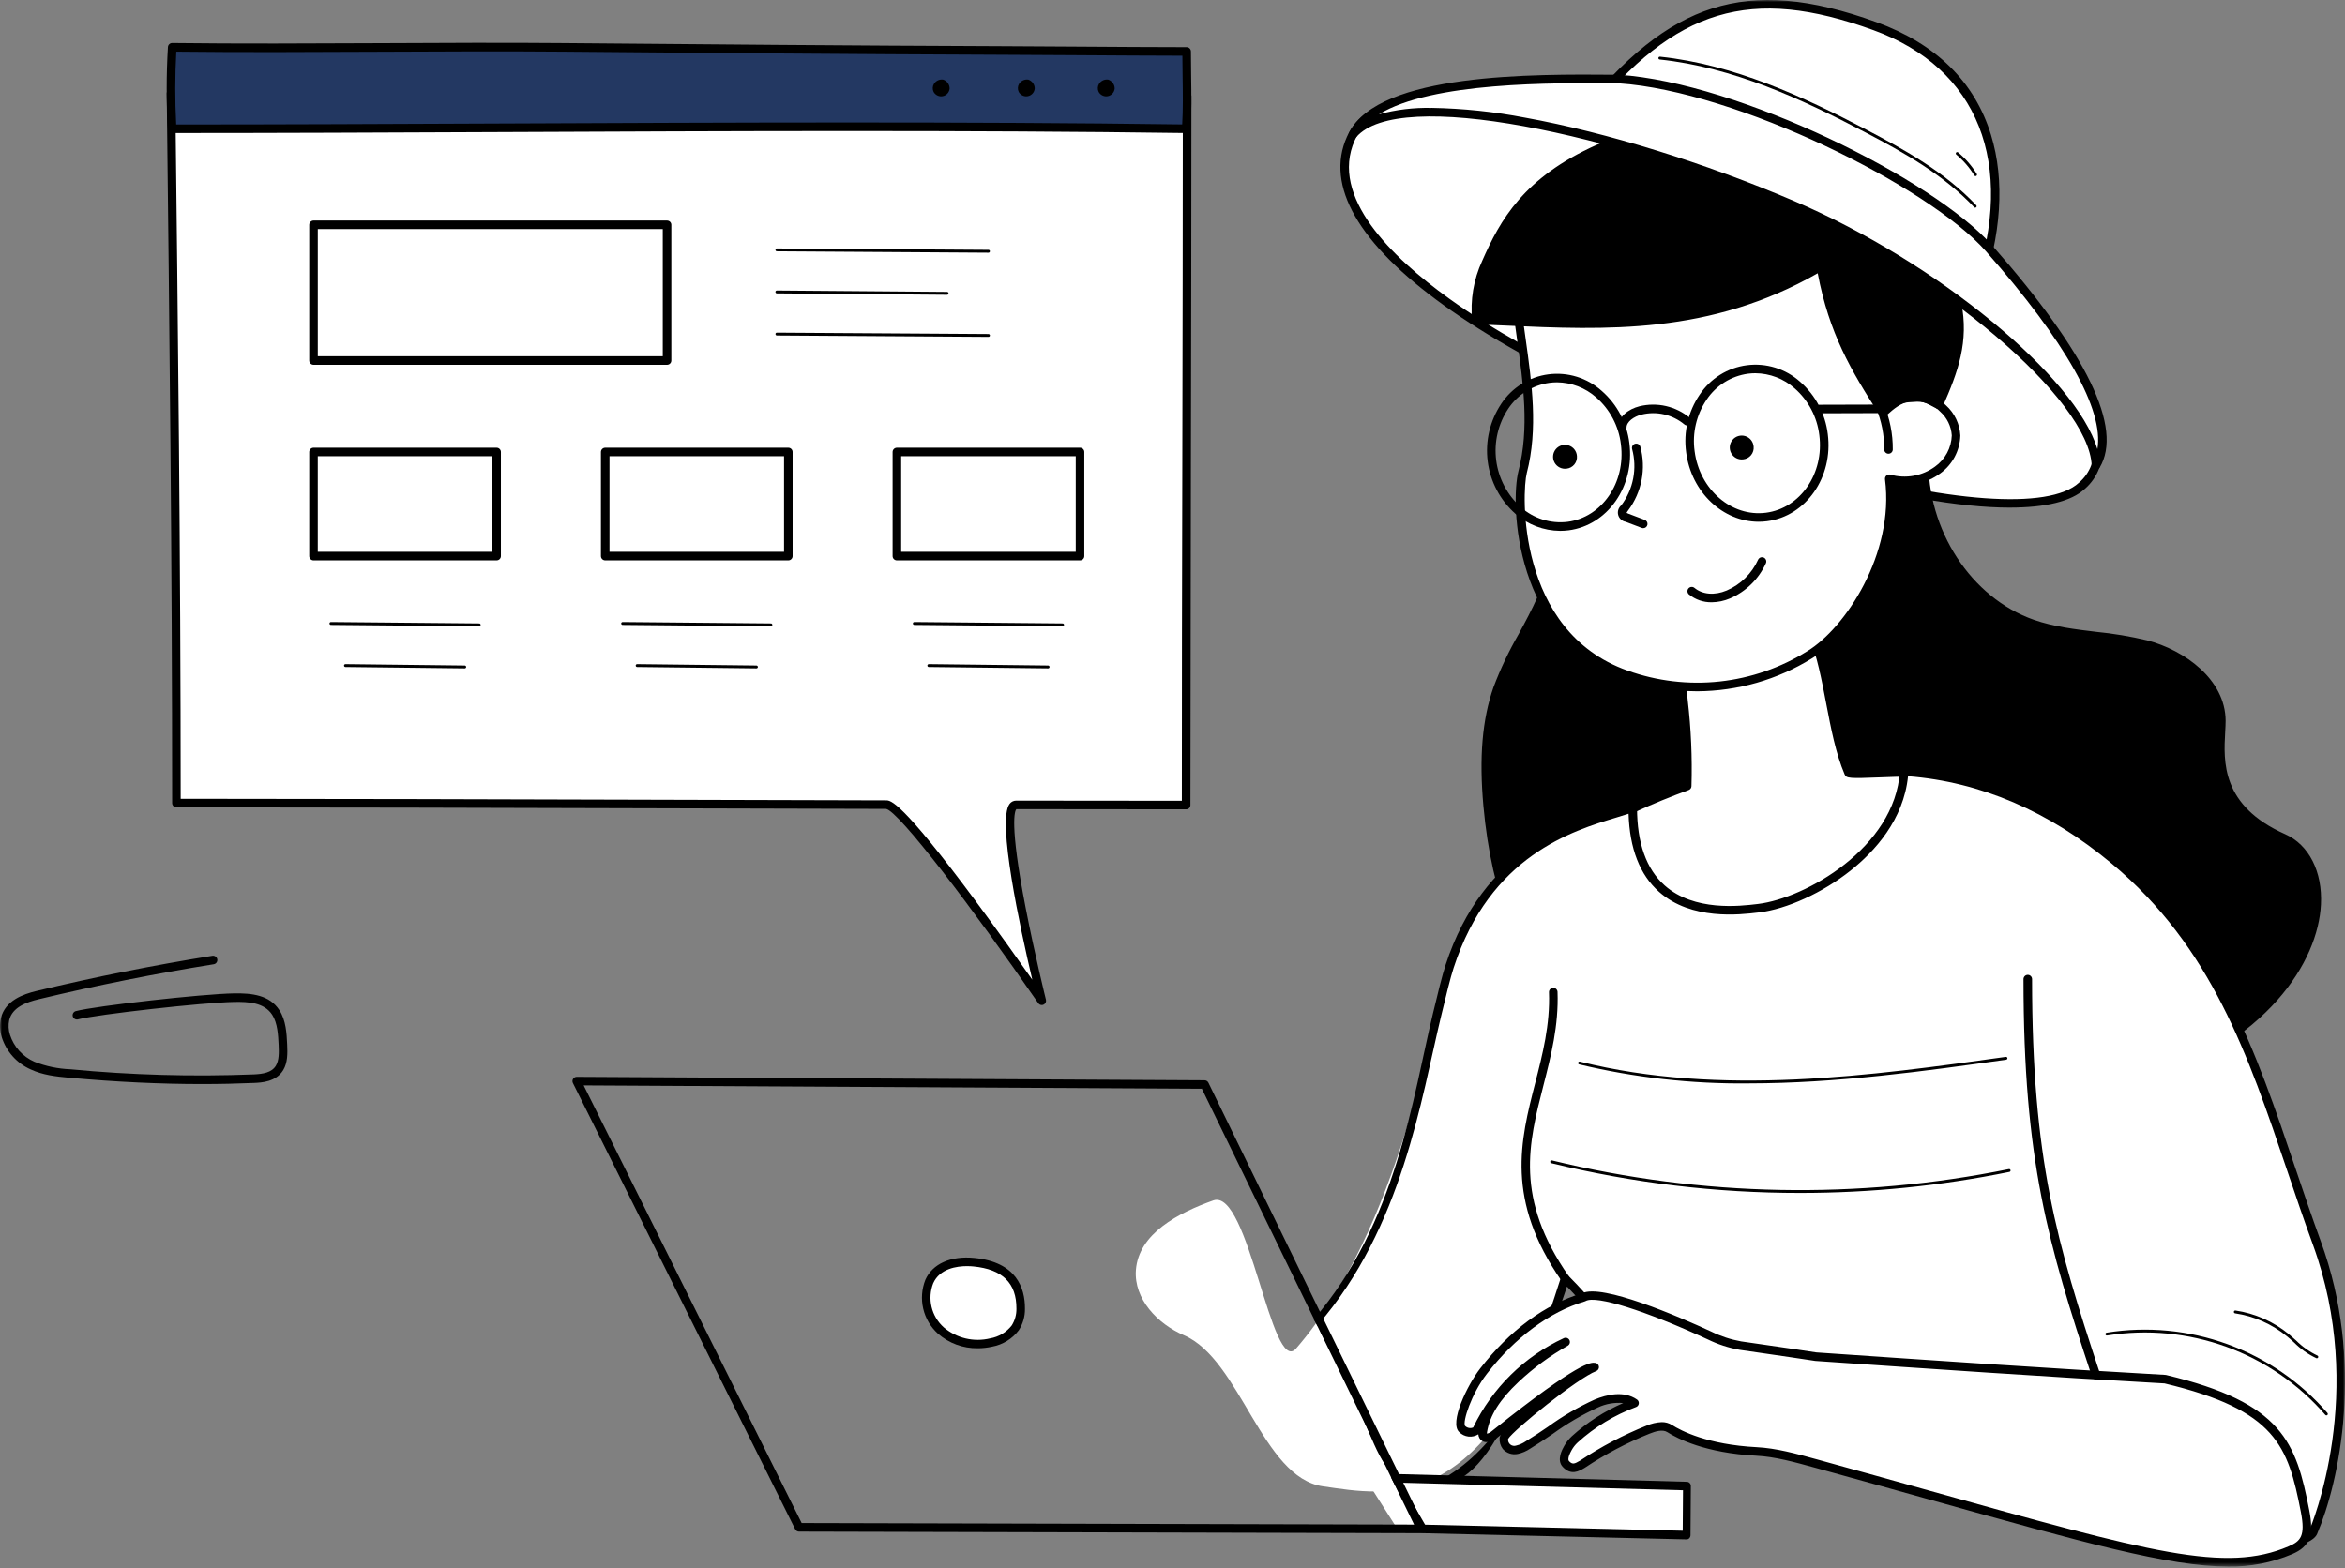 <svg width="574" height="384" viewBox="0 0 574 384" fill="none" xmlns="http://www.w3.org/2000/svg">
<rect x="0" y="0" width="574" height="384" fill="#808080" stroke="none"/>
<mask id="mask0_1014_1028" style="mask-type:luminance" maskUnits="userSpaceOnUse" x="0" y="0" width="574" height="384">
<path d="M0 0H574V383.534H0V0Z" fill="white"/>
</mask>
<g mask="url(#mask0_1014_1028)">
<path d="M290.334 197.103C290.334 143.603 290.577 80.593 290.577 23.558C202.341 23.558 118.377 22.868 41.851 22.868C42.509 79.768 43.182 137.16 43.182 196.614C94.373 196.614 157.207 196.855 216.882 196.997C221.862 197.01 254.996 245.009 254.996 245.009C254.996 245.009 243.096 197.054 248.696 197.065C262.996 197.088 276.951 197.103 290.326 197.103" fill="white"/>
<path d="M255.004 246.056C254.834 246.056 254.667 246.015 254.517 245.936C254.367 245.857 254.239 245.743 254.143 245.603C238.243 222.566 219.949 198.476 216.867 198.042C199.047 198.002 180.924 197.949 162.914 197.898C119.798 197.775 79.072 197.661 43.186 197.661C42.908 197.661 42.642 197.551 42.445 197.354C42.249 197.158 42.138 196.891 42.138 196.613C42.138 137.69 41.471 80.092 40.826 24.389L40.807 22.88C40.805 22.742 40.831 22.604 40.883 22.476C40.935 22.347 41.012 22.23 41.11 22.131C41.207 22.033 41.323 21.955 41.451 21.901C41.579 21.848 41.716 21.82 41.855 21.82C78.755 21.82 116.955 21.979 157.398 22.148C200.414 22.326 244.898 22.51 290.581 22.51C290.859 22.511 291.125 22.621 291.322 22.818C291.518 23.014 291.629 23.28 291.629 23.558C291.629 52.533 291.565 83.313 291.504 113.079C291.443 142.755 291.403 170.763 291.385 197.103C291.385 197.241 291.358 197.377 291.305 197.505C291.253 197.632 291.176 197.747 291.078 197.845C290.981 197.942 290.865 198.019 290.738 198.072C290.611 198.124 290.475 198.151 290.337 198.151C276.981 198.151 263.051 198.134 248.77 198.111C248.455 198.467 246.994 201.326 251.05 222.217C253.25 233.566 255.992 244.647 256.02 244.757C256.079 244.995 256.053 245.246 255.946 245.467C255.839 245.687 255.658 245.863 255.434 245.963C255.299 246.025 255.152 246.057 255.004 246.056ZM44.234 195.566C79.868 195.566 120.221 195.682 162.92 195.805C180.928 195.856 199.051 195.905 216.892 195.949C217.982 195.949 220.531 195.96 238.655 220.383C244.15 227.783 249.45 235.25 252.682 239.852C249.714 227.252 243.989 200.821 247.128 196.814C247.311 196.568 247.549 196.368 247.823 196.229C248.097 196.09 248.4 196.017 248.707 196.014C262.639 196.037 276.234 196.052 289.289 196.052C289.289 170.034 289.328 142.374 289.405 113.071C289.466 83.665 289.53 53.271 289.53 24.602C244.209 24.602 200.077 24.416 157.386 24.238C117.335 24.073 79.486 23.914 42.912 23.912V24.363C43.555 79.741 44.218 136.993 44.226 195.563" fill="black"/>
<path d="M245.541 12.357C209.685 12.224 173.831 11.969 137.98 11.593C107.64 11.324 72.487 11.957 42.149 11.576C41.746 18.22 41.746 24.882 42.149 31.525C120.139 31.525 211.842 30.414 290.339 31.525C290.781 26.348 290.464 19.011 290.464 12.594C277.264 12.586 258.729 12.406 245.541 12.357Z" fill="#233862"/>
<path d="M290.343 32.573H290.328C237.495 31.826 178.821 32.084 122.081 32.334C94.086 32.457 67.643 32.573 42.151 32.573C41.887 32.574 41.633 32.474 41.44 32.295C41.246 32.116 41.127 31.871 41.107 31.608C40.698 24.921 40.697 18.215 41.103 11.527C41.115 11.256 41.232 10.999 41.43 10.812C41.628 10.626 41.891 10.524 42.163 10.527C58.237 10.727 75.917 10.643 93.017 10.563C108.117 10.489 123.723 10.415 137.987 10.542C171.187 10.836 208.827 11.169 245.544 11.306C250.92 11.327 257.188 11.369 263.618 11.412C272.976 11.473 282.651 11.539 290.465 11.543C290.602 11.544 290.738 11.571 290.865 11.623C290.992 11.676 291.108 11.754 291.205 11.851C291.302 11.948 291.379 12.064 291.431 12.191C291.484 12.318 291.511 12.454 291.511 12.591C291.511 14.479 291.539 16.445 291.566 18.414C291.632 23.081 291.699 27.914 291.384 31.614C291.362 31.876 291.242 32.119 291.049 32.297C290.856 32.474 290.603 32.573 290.341 32.573M43.152 12.637C42.823 18.58 42.815 24.537 43.127 30.48C68.313 30.48 94.436 30.361 122.073 30.239C178.473 29.991 236.773 29.739 289.373 30.465C289.595 27.002 289.536 22.659 289.473 18.447C289.45 16.83 289.426 15.213 289.42 13.64C281.792 13.632 272.553 13.57 263.603 13.509C257.175 13.467 250.912 13.424 245.535 13.409C208.813 13.271 171.175 12.937 137.97 12.645C123.719 12.518 108.117 12.592 93.025 12.664C76.276 12.744 58.968 12.827 43.149 12.641" fill="black"/>
<path d="M271.279 19.49C270.846 19.424 270.403 19.485 270.004 19.665C269.605 19.846 269.267 20.138 269.031 20.506C268.844 20.802 268.736 21.141 268.719 21.49C268.701 21.84 268.774 22.188 268.931 22.5C269.111 22.822 269.372 23.091 269.687 23.282C270.003 23.473 270.362 23.579 270.731 23.59C271.261 23.597 271.774 23.403 272.167 23.047C272.56 22.691 272.804 22.199 272.85 21.67C272.846 21.189 272.693 20.72 272.411 20.329C272.129 19.939 271.733 19.645 271.277 19.49" fill="black"/>
<path d="M251.71 19.49C251.277 19.424 250.835 19.485 250.436 19.665C250.037 19.846 249.699 20.138 249.462 20.506C249.275 20.802 249.168 21.141 249.15 21.49C249.133 21.84 249.206 22.188 249.362 22.5C249.543 22.822 249.803 23.091 250.119 23.282C250.434 23.474 250.794 23.58 251.162 23.59C251.693 23.597 252.206 23.403 252.599 23.047C252.992 22.691 253.236 22.199 253.281 21.67C253.278 21.189 253.126 20.72 252.844 20.329C252.562 19.939 252.166 19.645 251.71 19.49Z" fill="black"/>
<path d="M230.876 19.49C230.443 19.424 230.001 19.485 229.602 19.665C229.203 19.846 228.865 20.138 228.628 20.506C228.441 20.802 228.334 21.141 228.316 21.49C228.299 21.84 228.372 22.188 228.528 22.5C228.709 22.822 228.969 23.091 229.285 23.282C229.6 23.473 229.96 23.579 230.328 23.59C230.859 23.597 231.372 23.403 231.765 23.047C232.158 22.691 232.402 22.199 232.447 21.67C232.444 21.189 232.291 20.72 232.009 20.329C231.727 19.939 231.33 19.645 230.874 19.49" fill="black"/>
<path d="M163.28 89.311H76.739C76.602 89.311 76.466 89.284 76.339 89.232C76.212 89.179 76.096 89.102 75.999 89.005C75.902 88.908 75.825 88.793 75.772 88.666C75.72 88.539 75.693 88.403 75.693 88.265V55.041C75.693 54.904 75.72 54.767 75.772 54.64C75.825 54.513 75.902 54.398 75.999 54.3C76.096 54.203 76.212 54.126 76.338 54.073C76.466 54.02 76.602 53.993 76.739 53.993H163.28C163.418 53.993 163.554 54.02 163.681 54.073C163.809 54.125 163.924 54.203 164.021 54.3C164.119 54.397 164.196 54.513 164.249 54.64C164.301 54.767 164.328 54.904 164.328 55.041V88.266C164.328 88.404 164.301 88.54 164.248 88.667C164.196 88.794 164.118 88.909 164.021 89.007C163.924 89.104 163.808 89.181 163.681 89.233C163.554 89.286 163.418 89.311 163.28 89.311ZM77.79 87.218H162.233V56.084H77.79V87.218Z" fill="black"/>
<path d="M121.561 137.196H76.739C76.602 137.196 76.466 137.169 76.339 137.116C76.212 137.063 76.097 136.986 75.999 136.889C75.902 136.792 75.825 136.676 75.773 136.549C75.72 136.422 75.693 136.286 75.693 136.148V110.66C75.693 110.523 75.72 110.387 75.773 110.26C75.825 110.132 75.902 110.017 75.999 109.92C76.097 109.822 76.212 109.745 76.339 109.692C76.466 109.64 76.602 109.612 76.739 109.612H121.561C121.839 109.613 122.106 109.723 122.302 109.92C122.499 110.116 122.609 110.382 122.609 110.66V136.148C122.609 136.426 122.499 136.693 122.302 136.889C122.106 137.086 121.839 137.196 121.561 137.196ZM77.787 135.096H120.514V111.696H77.787V135.096Z" fill="black"/>
<path d="M192.963 137.196H148.143C147.865 137.196 147.598 137.086 147.402 136.889C147.206 136.693 147.095 136.426 147.095 136.148V110.66C147.095 110.382 147.206 110.116 147.402 109.92C147.598 109.723 147.865 109.613 148.143 109.612H192.963C193.1 109.612 193.237 109.639 193.364 109.692C193.491 109.744 193.607 109.822 193.704 109.919C193.801 110.016 193.879 110.132 193.931 110.259C193.984 110.386 194.011 110.523 194.011 110.66V136.148C194.011 136.286 193.984 136.422 193.931 136.55C193.879 136.677 193.801 136.792 193.704 136.89C193.607 136.987 193.491 137.064 193.364 137.117C193.237 137.169 193.1 137.196 192.963 137.196ZM149.191 135.096H191.918V111.696H149.192L149.191 135.096Z" fill="black"/>
<path d="M264.364 137.196H219.538C219.26 137.196 218.994 137.086 218.797 136.889C218.601 136.693 218.49 136.426 218.49 136.148V110.66C218.49 110.382 218.601 110.116 218.797 109.92C218.994 109.723 219.26 109.613 219.538 109.612H264.364C264.502 109.612 264.638 109.64 264.765 109.692C264.892 109.745 265.007 109.822 265.104 109.92C265.201 110.017 265.278 110.132 265.331 110.26C265.383 110.387 265.41 110.523 265.41 110.66V136.148C265.41 136.286 265.383 136.422 265.331 136.549C265.278 136.676 265.201 136.792 265.104 136.889C265.007 136.986 264.892 137.063 264.765 137.116C264.638 137.169 264.502 137.196 264.364 137.196ZM220.59 135.096H263.317V111.696H220.591L220.59 135.096Z" fill="black"/>
<path d="M241.955 61.865L190.163 61.524C190.117 61.524 190.072 61.515 190.03 61.497C189.988 61.48 189.949 61.454 189.917 61.422C189.885 61.389 189.86 61.351 189.843 61.308C189.826 61.266 189.817 61.221 189.818 61.175C189.816 61.129 189.824 61.083 189.841 61.039C189.858 60.996 189.884 60.957 189.917 60.925C189.95 60.892 189.99 60.867 190.033 60.85C190.076 60.833 190.122 60.826 190.169 60.828L241.959 61.167C242.051 61.167 242.14 61.204 242.206 61.27C242.272 61.335 242.309 61.424 242.309 61.517C242.309 61.61 242.272 61.699 242.206 61.764C242.14 61.83 242.051 61.867 241.959 61.867" fill="black"/>
<path d="M231.829 72.171L190.156 71.827C190.063 71.827 189.974 71.79 189.908 71.724C189.843 71.659 189.806 71.57 189.806 71.477C189.806 71.384 189.843 71.295 189.908 71.23C189.974 71.164 190.063 71.127 190.156 71.127L231.82 71.466C231.913 71.466 232.002 71.503 232.067 71.569C232.133 71.634 232.17 71.723 232.17 71.816C232.17 71.909 232.133 71.998 232.067 72.063C232.002 72.129 231.913 72.166 231.82 72.166" fill="black"/>
<path d="M241.955 82.477L190.163 82.138C190.117 82.138 190.072 82.129 190.03 82.111C189.988 82.093 189.949 82.067 189.917 82.034C189.885 82.002 189.86 81.963 189.843 81.921C189.826 81.878 189.817 81.833 189.818 81.787C189.816 81.741 189.824 81.695 189.841 81.651C189.858 81.608 189.883 81.569 189.916 81.536C189.95 81.504 189.989 81.478 190.032 81.462C190.076 81.445 190.122 81.438 190.169 81.44L241.959 81.779C242.051 81.779 242.14 81.816 242.206 81.882C242.272 81.948 242.309 82.037 242.309 82.129C242.309 82.222 242.272 82.311 242.206 82.377C242.14 82.442 242.051 82.479 241.959 82.479" fill="black"/>
<path d="M117.299 153.333L80.999 152.994C80.907 152.994 80.818 152.957 80.752 152.891C80.686 152.826 80.649 152.737 80.649 152.644C80.649 152.551 80.686 152.462 80.752 152.396C80.818 152.331 80.907 152.294 80.999 152.294L117.299 152.633C117.392 152.633 117.481 152.67 117.547 152.735C117.613 152.801 117.649 152.89 117.649 152.983C117.649 153.076 117.613 153.165 117.547 153.23C117.481 153.296 117.392 153.333 117.299 153.333Z" fill="black"/>
<path d="M113.753 163.639L84.552 163.3C84.46 163.3 84.371 163.263 84.305 163.198C84.239 163.132 84.203 163.043 84.203 162.95C84.203 162.857 84.239 162.768 84.305 162.703C84.371 162.637 84.46 162.6 84.552 162.6L113.753 162.939C113.845 162.939 113.934 162.976 114 163.042C114.066 163.107 114.103 163.196 114.103 163.289C114.103 163.382 114.066 163.471 114 163.537C113.934 163.602 113.845 163.639 113.753 163.639Z" fill="black"/>
<path d="M188.703 153.333L152.403 152.994C152.31 152.994 152.221 152.957 152.155 152.891C152.09 152.826 152.053 152.737 152.053 152.644C152.053 152.551 152.09 152.462 152.155 152.396C152.221 152.331 152.31 152.294 152.403 152.294L188.703 152.633C188.796 152.633 188.885 152.67 188.95 152.735C189.016 152.801 189.053 152.89 189.053 152.983C189.053 153.076 189.016 153.165 188.95 153.23C188.885 153.296 188.796 153.333 188.703 153.333Z" fill="black"/>
<path d="M185.153 163.639L155.953 163.3C155.86 163.3 155.771 163.263 155.705 163.198C155.64 163.132 155.603 163.043 155.603 162.95C155.603 162.857 155.64 162.768 155.705 162.703C155.771 162.637 155.86 162.6 155.953 162.6L185.153 162.939C185.246 162.939 185.335 162.976 185.4 163.042C185.466 163.107 185.503 163.196 185.503 163.289C185.503 163.382 185.466 163.471 185.4 163.537C185.335 163.602 185.246 163.639 185.153 163.639Z" fill="black"/>
<path d="M260.102 153.333L223.802 152.994C223.709 152.994 223.62 152.957 223.555 152.891C223.489 152.826 223.452 152.737 223.452 152.644C223.452 152.551 223.489 152.462 223.555 152.396C223.62 152.331 223.709 152.294 223.802 152.294L260.102 152.633C260.195 152.633 260.284 152.67 260.35 152.735C260.415 152.801 260.452 152.89 260.452 152.983C260.452 153.076 260.415 153.165 260.35 153.23C260.284 153.296 260.195 153.333 260.102 153.333Z" fill="black"/>
<path d="M256.553 163.639L227.353 163.3C227.26 163.3 227.171 163.263 227.106 163.198C227.04 163.132 227.003 163.043 227.003 162.95C227.003 162.857 227.04 162.768 227.106 162.703C227.171 162.637 227.26 162.6 227.353 162.6L256.553 162.939C256.646 162.939 256.735 162.976 256.801 163.042C256.866 163.107 256.903 163.196 256.903 163.289C256.903 163.382 256.866 163.471 256.801 163.537C256.735 163.602 256.646 163.639 256.553 163.639Z" fill="black"/>
<path d="M383.671 28.352C370.597 25.702 337.729 18.192 330.654 33.919C311.09 77.424 486.506 140.282 509.584 118.946C531.051 99.1 459.223 57.066 452.49 53.707C430.458 42.717 407.29 33.138 383.672 28.352" fill="white"/>
<path d="M491.963 124.278C479.689 124.278 462.637 121.291 442.446 115.416C408.787 105.616 374.682 90.042 353.437 74.76C332.529 59.72 324.321 45.446 329.697 33.492C336.813 17.67 367.405 23.948 382.105 26.966L383.879 27.328C404.635 31.534 426.586 39.617 452.955 52.774C453.529 53.06 511.129 84.805 514.471 108.22C514.817 110.333 514.615 112.5 513.884 114.512C513.153 116.524 511.917 118.315 510.295 119.713C506.989 122.767 500.681 124.274 491.963 124.274M353.336 25.32C343.576 25.32 334.736 27.405 331.609 34.356C325.395 48.171 340.715 63.028 354.661 73.063C375.724 88.218 409.586 103.678 443.033 113.408C476.342 123.108 501.571 124.931 508.873 118.185C510.248 117.019 511.296 115.515 511.914 113.822C512.532 112.128 512.699 110.303 512.397 108.525C509.474 88.025 459.092 58.179 452.02 54.652C425.82 41.582 404.034 33.552 383.462 29.386L381.684 29.02C374.976 27.646 363.644 25.32 353.336 25.32Z" fill="black"/>
<path d="M470.995 112.093C470.595 129.386 481.182 147.043 497.516 152.737C506.41 155.837 516.159 155.4 525.272 157.779C534.385 160.158 543.672 167.018 543.733 176.437C543.773 182.694 540.224 196.884 558.956 205.198C574.41 212.056 570.718 249.158 522.856 264.76C508.194 269.539 517.645 257.515 502.403 255.17C487.352 252.854 473.703 244.341 463.315 233.204C452.927 222.067 445.584 208.41 439.861 194.304C433.268 178.055 428.661 160.104 432.732 143.05C436.803 125.996 451.847 110.581 470.995 112.093Z" fill="black"/>
<path d="M517.415 266.906C514.155 266.906 512.938 265.143 511.715 262.706C510.426 260.141 508.966 257.234 502.245 256.206C488.004 254.015 473.907 246.099 462.552 233.918C453.323 224.018 445.583 211.187 438.892 194.693C430.487 173.977 428.207 157.487 431.717 142.804C435.681 126.216 450.837 109.448 471.076 111.052C471.343 111.073 471.592 111.195 471.771 111.394C471.951 111.592 472.047 111.852 472.041 112.119C471.641 129.727 482.495 146.396 497.86 151.751C502.707 153.442 507.96 154.075 513.043 154.687C517.249 155.098 521.423 155.794 525.535 156.768C534.759 159.177 544.714 166.358 544.779 176.434C544.779 177.249 544.73 178.195 544.673 179.194C544.267 186.394 543.653 197.264 559.379 204.244C565.179 206.818 568.525 213.42 568.112 221.471C567.397 235.377 555.203 255.32 523.182 265.757C521.329 266.434 519.383 266.822 517.412 266.908M468.405 113.037C450.574 113.037 437.354 128.237 433.758 143.288C430.358 157.527 432.602 173.611 440.836 193.905C447.429 210.154 455.036 222.776 464.087 232.487C475.123 244.325 488.787 252.013 502.567 254.134C510.354 255.334 512.223 259.051 513.588 261.769C514.953 264.487 515.707 265.99 522.537 263.763C553.546 253.654 565.337 234.604 566.021 221.363C566.389 214.198 563.521 208.371 558.53 206.157C541.48 198.59 542.171 186.375 542.583 179.077C542.64 178.067 542.689 177.197 542.683 176.446C542.626 167.476 533.483 161.007 525.005 158.793C520.984 157.845 516.904 157.168 512.792 156.765C507.6 156.141 502.23 155.493 497.169 153.73C481.269 148.184 469.938 131.194 469.934 113.078C469.42 113.053 468.907 113.04 468.402 113.04" fill="black"/>
<path d="M377.439 72.595C382.481 97.169 387.351 123.614 377.287 146.595C374.017 154.065 369.261 160.863 366.575 168.559C363.381 177.709 363.275 187.659 364.154 197.309C365.807 215.554 371.285 234.272 384.116 247.351C396.947 260.43 418.416 266.128 434.24 256.903C448.127 248.809 454.469 231.414 453.595 215.364C452.721 199.314 445.873 184.247 438.645 169.888C421.282 135.388 401.045 102.344 377.445 72.597" fill="black"/>
<path d="M416.756 262.425C404.168 262.243 392.164 257.085 383.368 248.078C371.915 236.403 365.099 219.351 363.11 197.397C362.026 185.425 362.81 176.15 365.586 168.209C367.284 163.733 369.338 159.4 371.729 155.253C373.329 152.307 374.974 149.263 376.329 146.168C385.862 124.405 382.008 100.068 376.416 72.801C376.373 72.572 376.408 72.336 376.514 72.129C376.621 71.922 376.793 71.757 377.003 71.658C377.214 71.56 377.452 71.535 377.679 71.586C377.905 71.638 378.109 71.763 378.256 71.943C400.504 99.988 421.135 132.781 439.575 169.416C446.704 183.576 453.737 198.784 454.637 215.305C455.628 233.505 447.826 250.191 434.762 257.805C429.274 260.914 423.059 262.51 416.752 262.43M379.342 76.707C384.502 102.587 387.512 125.853 378.248 147.007C376.857 150.18 375.187 153.266 373.57 156.248C371.236 160.298 369.227 164.528 367.563 168.897C364.892 176.547 364.14 185.542 365.197 197.207C367.14 218.668 373.757 235.287 384.863 246.607C398.333 260.338 419.332 264.37 433.713 255.99C446.104 248.766 453.499 232.838 452.551 215.412C451.675 199.294 444.738 184.312 437.711 170.351C420.088 135.344 400.465 103.861 379.343 76.705" fill="black"/>
<path d="M412.976 192.447C413.427 179.347 411.812 172.011 411.285 162.215C416.589 159.563 422.265 157.732 428.118 156.784C430.743 156.361 433.7 156.198 435.718 157.784C436.984 158.777 442.974 153.491 443.594 154.946C447.861 164.946 448.223 179.203 452.488 189.202C452.816 189.972 467.76 188.586 468.088 189.361C469.477 192.619 468.312 219.728 467.277 220.416C412.602 256.769 386.267 204.778 386.267 204.778C386.267 204.778 396.183 198.697 412.975 192.451" fill="white"/>
<path d="M430.474 234.371C426.552 234.377 422.645 233.875 418.852 232.877C396.577 227.008 385.78 206.133 385.331 205.246C385.212 205.012 385.186 204.741 385.258 204.488C385.33 204.235 385.494 204.019 385.718 203.881C394.1 199.087 402.876 195.016 411.95 191.712C412.11 185.014 411.799 178.312 411.019 171.657C410.719 168.67 410.419 165.58 410.238 162.272C410.227 162.069 410.275 161.866 410.377 161.689C410.48 161.513 410.632 161.37 410.814 161.279C416.212 158.576 421.992 156.713 427.952 155.753C430.552 155.332 433.836 155.082 436.23 156.853C437.312 156.467 438.345 155.952 439.305 155.321C441.426 154.079 442.677 153.393 443.678 153.721C443.874 153.785 444.055 153.89 444.207 154.03C444.359 154.169 444.479 154.34 444.559 154.53C446.735 159.635 447.922 165.856 449.07 171.874C450.164 177.608 451.295 183.53 453.27 188.35C454.411 188.462 457.734 188.329 460.232 188.229C467.898 187.92 468.644 187.979 469.054 188.944C470.026 191.221 469.789 201.544 469.64 205.881C469.147 220.427 468.277 221.004 467.86 221.281C454.76 229.989 442.236 234.366 430.478 234.368M387.678 205.158C389.97 209.158 400.551 225.895 419.408 230.852C433.742 234.622 449.574 230.863 466.478 219.685C467.369 216.804 468.226 194.41 467.257 190.194C466.072 190.094 462.789 190.222 460.317 190.321C452.678 190.621 451.937 190.567 451.527 189.608C449.349 184.503 448.164 178.282 447.014 172.266C445.922 166.543 444.794 160.629 442.827 155.813C441.979 156.196 441.156 156.635 440.365 157.125C438.071 158.469 436.259 159.532 435.071 158.6C433.308 157.216 430.518 157.453 428.285 157.813C422.764 158.706 417.404 160.402 412.374 162.847C412.552 165.836 412.825 168.568 413.111 171.447C413.931 178.426 414.238 185.456 414.03 192.48C414.023 192.688 413.954 192.888 413.833 193.057C413.711 193.225 413.543 193.354 413.348 193.426C404.492 196.651 395.907 200.575 387.674 205.161" fill="black"/>
<path d="M371.785 78.623C373.394 90.753 375.845 103.479 372.708 115.558C370.996 122.145 371.157 155.63 398.025 165.166C405.396 167.778 413.261 168.698 421.037 167.858C428.812 167.017 436.299 164.438 442.942 160.31C452.825 154.316 464.822 135.696 462.436 117.21C470.613 119.479 478.696 113.963 478.791 106.61C478.846 102.37 474.173 97.058 469.232 97.301C465.409 97.487 464.954 97.525 462.044 99.748C459.905 90.75 458.887 81.522 459.015 72.274C449.721 62.036 434.822 56.806 419.915 54.574C414.968 53.703 409.926 53.512 404.929 54.005C390.629 55.791 370.129 66.165 371.782 78.624" fill="white"/>
<path d="M415.437 169.25C409.382 169.24 403.374 168.191 397.674 166.15C370.763 156.598 369.595 123.364 371.692 115.291C374.397 104.884 372.852 93.866 371.36 83.209C371.15 81.719 370.943 80.231 370.746 78.758C370.28 75.247 371.377 71.741 374.004 68.34C380.404 60.051 394.648 54.231 404.804 52.961C409.897 52.465 415.034 52.659 420.076 53.537C432.405 55.385 449.302 60.014 459.795 71.569C459.973 71.767 460.07 72.025 460.066 72.291C459.939 80.921 460.831 89.535 462.722 97.955C464.777 96.528 465.772 96.418 469.184 96.255C470.521 96.246 471.845 96.508 473.078 97.025C474.311 97.542 475.426 98.303 476.357 99.263C478.443 101.162 479.696 103.808 479.843 106.625C479.791 108.449 479.319 110.236 478.463 111.847C477.607 113.458 476.391 114.849 474.909 115.913C473.306 117.092 471.481 117.933 469.544 118.386C467.608 118.84 465.599 118.896 463.64 118.552C465.34 137.388 453.222 155.301 443.49 161.204C435.058 166.416 425.352 169.2 415.44 169.251M372.823 78.482C373.018 79.955 373.223 81.433 373.435 82.918C374.957 93.776 376.53 105.007 373.721 115.818C372.546 120.339 371.067 154.485 398.376 164.177C405.597 166.759 413.31 167.672 420.935 166.847C428.559 166.021 435.898 163.48 442.4 159.412C451.66 153.794 463.753 135.585 461.4 117.344C461.378 117.173 461.399 116.999 461.46 116.837C461.522 116.676 461.622 116.532 461.753 116.419C461.884 116.306 462.04 116.227 462.209 116.189C462.377 116.151 462.552 116.155 462.719 116.201C464.57 116.725 466.517 116.821 468.411 116.48C470.305 116.139 472.096 115.372 473.649 114.235C474.874 113.363 475.882 112.221 476.593 110.896C477.304 109.571 477.7 108.099 477.749 106.596C477.601 104.357 476.579 102.265 474.904 100.771C474.179 100.011 473.308 99.404 472.343 98.988C471.378 98.571 470.34 98.353 469.289 98.347C465.581 98.527 465.358 98.54 462.689 100.578C462.549 100.684 462.386 100.754 462.213 100.78C462.039 100.807 461.862 100.789 461.698 100.73C461.533 100.67 461.386 100.57 461.27 100.439C461.154 100.307 461.073 100.149 461.034 99.978C458.905 91.034 457.877 81.864 457.971 72.671C447.871 61.791 431.653 57.385 419.771 55.605C414.918 54.758 409.974 54.568 405.071 55.04C395.337 56.253 381.725 61.777 375.671 69.619C373.398 72.561 372.441 75.546 372.83 78.479" fill="black"/>
<path d="M430.484 127.743C421.734 127.743 413.989 120.525 412.728 110.753C412.04 105.801 413.216 100.771 416.028 96.637C417.325 94.673 419.029 93.012 421.026 91.767C423.022 90.521 425.263 89.72 427.597 89.419C429.931 89.118 432.302 89.323 434.549 90.02C436.796 90.718 438.867 91.892 440.619 93.462C444.389 96.746 446.805 101.312 447.399 106.276C448.758 116.804 442.086 126.376 432.528 127.61C431.851 127.698 431.168 127.743 430.484 127.743ZM429.665 91.379C429.064 91.379 428.462 91.417 427.865 91.495C425.827 91.775 423.871 92.484 422.128 93.576C420.384 94.668 418.892 96.118 417.75 97.83C415.233 101.536 414.183 106.046 414.804 110.483C416.015 119.868 423.848 126.618 432.26 125.532C440.672 124.446 446.535 115.927 445.324 106.544C444.796 102.094 442.634 98 439.258 95.053C436.606 92.714 433.2 91.41 429.663 91.379" fill="black"/>
<path d="M381.888 129.97C377.855 129.94 373.967 128.456 370.939 125.792C367.206 122.48 364.798 117.928 364.159 112.979C363.52 108.029 364.694 103.016 367.463 98.864C368.759 96.9 370.464 95.239 372.46 93.994C374.457 92.748 376.698 91.947 379.032 91.646C381.365 91.345 383.736 91.55 385.984 92.248C388.231 92.945 390.301 94.119 392.054 95.689C395.824 98.973 398.24 103.539 398.834 108.503C400.193 119.031 393.521 128.603 383.963 129.837C383.275 129.926 382.581 129.97 381.888 129.97ZM381.097 93.606C380.495 93.606 379.894 93.644 379.297 93.722C377.258 94.001 375.302 94.71 373.559 95.802C371.815 96.895 370.323 98.345 369.182 100.057C366.708 103.783 365.661 108.276 366.234 112.711C366.807 117.146 368.961 121.226 372.3 124.201C373.839 125.566 375.65 126.589 377.614 127.203C379.578 127.816 381.65 128.006 383.692 127.759C392.109 126.676 397.971 118.155 396.757 108.769C396.23 104.318 394.068 100.222 390.691 97.276C388.039 94.937 384.632 93.633 381.096 93.602" fill="black"/>
<path d="M460.958 101.006C453.097 88.829 448.284 80.062 445.691 65.245C416.702 82.377 389.166 79.433 361.398 78.353C360.907 73.546 361.72 68.696 363.753 64.312C368.553 53.354 374.553 43.867 391.312 36.396C403.057 31.159 418.869 27.684 431.585 29.523C444.223 31.352 455.092 38.182 463.94 46.384C470.98 52.91 476.94 63.607 479.04 74.178C480.84 83.231 478.625 89.905 474.57 99.123C472.29 97.895 470.146 96.653 467.505 97.159C464.864 97.665 463.164 99.007 460.963 101.007" fill="black"/>
<path d="M460.959 102.054C460.914 102.055 460.869 102.052 460.824 102.046C460.673 102.027 460.529 101.975 460.4 101.893C460.272 101.812 460.163 101.704 460.081 101.576C453.009 90.622 447.741 81.637 444.932 66.901C418.599 81.944 393.108 80.807 368.441 79.701C366.081 79.595 363.721 79.489 361.359 79.401C361.111 79.392 360.874 79.294 360.691 79.126C360.507 78.958 360.39 78.731 360.359 78.484C359.847 73.49 360.689 68.45 362.795 63.892C367.189 53.872 372.976 43.422 390.887 35.438C401.417 30.745 417.677 26.451 431.736 28.487C443.087 30.127 454.164 35.887 464.654 45.617C472.045 52.469 477.954 63.333 480.065 73.974C481.997 83.704 479.28 91.009 475.527 99.545C475.469 99.678 475.384 99.797 475.278 99.895C475.171 99.993 475.046 100.067 474.909 100.114C474.772 100.16 474.627 100.178 474.483 100.166C474.338 100.154 474.198 100.112 474.071 100.044L473.787 99.892C471.687 98.753 469.865 97.771 467.7 98.192C465.247 98.662 463.651 99.978 461.663 101.784C461.472 101.96 461.222 102.057 460.963 102.057M445.698 64.203C445.944 64.204 446.182 64.291 446.371 64.45C446.559 64.609 446.686 64.829 446.729 65.071C449.311 79.828 454.349 88.771 461.181 99.413C462.875 97.766 465 96.63 467.311 96.134C469.904 95.634 472.035 96.589 474.067 97.664C478.044 88.464 479.621 82.464 478.015 74.383C476.015 64.31 470.215 53.623 463.235 47.155C453.062 37.725 442.365 32.142 431.443 30.563C417.827 28.595 402.009 32.781 391.743 37.355C374.516 45.034 368.943 55.092 364.716 64.736C362.901 68.681 362.089 73.013 362.35 77.347C364.414 77.43 366.475 77.523 368.537 77.614C393.304 78.721 418.909 79.862 445.164 64.349C445.325 64.254 445.51 64.204 445.698 64.203Z" fill="black"/>
<path d="M418.966 147.454C416.948 147.49 414.982 146.81 413.416 145.534C413.206 145.356 413.074 145.101 413.051 144.826C413.027 144.551 413.112 144.278 413.289 144.066C413.466 143.854 413.719 143.72 413.994 143.694C414.269 143.667 414.543 143.751 414.756 143.925C416.731 145.57 419.686 145.815 422.656 144.573C426.069 143.102 428.81 140.411 430.342 137.025C430.401 136.901 430.483 136.789 430.584 136.696C430.686 136.603 430.805 136.531 430.934 136.483C431.064 136.436 431.201 136.415 431.339 136.421C431.476 136.427 431.611 136.461 431.736 136.519C431.861 136.577 431.973 136.659 432.066 136.761C432.159 136.862 432.231 136.981 432.278 137.111C432.325 137.24 432.346 137.377 432.34 137.515C432.334 137.653 432.301 137.788 432.242 137.912C430.49 141.772 427.361 144.838 423.466 146.512C422.043 147.121 420.514 147.443 418.966 147.458" fill="black"/>
<path d="M483.854 71.516C493.142 45.435 489.554 17.516 458.916 6.387C427.755 -4.934 408.87 1.265 386.999 29.023C419.908 37.117 458.558 53.205 483.854 71.516Z" fill="white"/>
<path d="M483.851 72.566C483.631 72.566 483.416 72.496 483.237 72.366C459.603 55.259 421.728 38.645 386.751 30.041C386.581 29.999 386.425 29.915 386.296 29.797C386.167 29.679 386.069 29.53 386.013 29.365C385.956 29.199 385.941 29.022 385.971 28.85C386 28.677 386.072 28.515 386.18 28.377C397.537 13.955 408.019 5.592 419.156 2.055C430.404 -1.516 443.151 -0.453 459.273 5.406C473.916 10.725 483.365 20.023 487.357 33.041C490.78 44.206 489.91 57.634 484.84 71.871C484.767 72.075 484.634 72.251 484.457 72.376C484.281 72.502 484.071 72.57 483.854 72.571M388.831 28.4C423.051 37.027 459.787 53.141 483.324 69.848C493.451 40.008 484.251 16.708 458.557 7.374C428.516 -3.541 410.11 1.943 388.831 28.4Z" fill="black"/>
<path d="M429.248 109.341C429.204 108.757 428.986 108.2 428.622 107.742C428.258 107.283 427.765 106.945 427.206 106.769C426.648 106.594 426.05 106.591 425.489 106.759C424.928 106.927 424.431 107.26 424.062 107.714C423.692 108.168 423.467 108.722 423.416 109.305C423.365 109.888 423.489 110.473 423.774 110.985C424.059 111.496 424.491 111.91 425.013 112.174C425.536 112.438 426.126 112.538 426.706 112.463C427.457 112.385 428.146 112.013 428.623 111.427C429.099 110.842 429.324 110.092 429.248 109.341Z" fill="black"/>
<path d="M385.993 111.617C385.949 111.034 385.731 110.477 385.367 110.018C385.003 109.56 384.51 109.221 383.952 109.046C383.393 108.871 382.795 108.867 382.234 109.035C381.674 109.204 381.176 109.536 380.807 109.99C380.437 110.444 380.212 110.998 380.161 111.582C380.11 112.165 380.235 112.75 380.519 113.261C380.804 113.773 381.236 114.187 381.759 114.45C382.281 114.714 382.871 114.815 383.451 114.739C384.202 114.661 384.891 114.289 385.367 113.704C385.844 113.118 386.069 112.368 385.993 111.617Z" fill="black"/>
<path d="M402.227 129.314C402.099 129.314 401.973 129.291 401.854 129.246L397.909 127.746C397.477 127.669 397.077 127.471 396.755 127.173C396.432 126.876 396.202 126.493 396.091 126.069C395.98 125.645 395.993 125.198 396.128 124.781C396.263 124.364 396.514 123.995 396.853 123.716C398.314 121.767 399.312 119.511 399.77 117.118C400.229 114.726 400.136 112.26 399.499 109.909C399.432 109.645 399.471 109.364 399.607 109.128C399.744 108.892 399.967 108.719 400.23 108.645C400.493 108.571 400.774 108.602 401.014 108.733C401.253 108.863 401.433 109.082 401.514 109.342C402.237 112.002 402.344 114.792 401.827 117.5C401.311 120.208 400.184 122.762 398.532 124.969C398.384 125.155 398.257 125.356 398.151 125.569C398.313 125.651 398.48 125.724 398.651 125.787L402.596 127.287C402.825 127.374 403.016 127.539 403.137 127.752C403.257 127.966 403.299 128.215 403.254 128.456C403.21 128.697 403.082 128.915 402.894 129.071C402.705 129.228 402.468 129.314 402.223 129.313" fill="black"/>
<path d="M397.09 105.785C396.816 105.785 396.553 105.677 396.357 105.485C396.162 105.293 396.049 105.032 396.043 104.758C395.999 102.04 398.636 100.146 401.271 99.473C403.416 98.941 405.656 98.922 407.809 99.418C409.962 99.914 411.968 100.911 413.664 102.328C413.768 102.418 413.853 102.528 413.914 102.651C413.975 102.775 414.012 102.909 414.021 103.046C414.03 103.183 414.013 103.321 413.969 103.451C413.925 103.581 413.856 103.702 413.766 103.805C413.675 103.909 413.565 103.994 413.442 104.055C413.319 104.116 413.185 104.153 413.048 104.162C412.911 104.172 412.773 104.154 412.643 104.11C412.512 104.066 412.392 103.997 412.288 103.907C410.85 102.71 409.149 101.869 407.325 101.452C405.501 101.035 403.604 101.054 401.788 101.507C399.953 101.975 398.111 103.23 398.137 104.726C398.141 105.004 398.035 105.272 397.842 105.472C397.649 105.671 397.384 105.786 397.106 105.791L397.09 105.785Z" fill="black"/>
<path d="M445.331 101.19C445.053 101.19 444.786 101.08 444.589 100.883C444.392 100.686 444.281 100.419 444.281 100.14C444.281 99.862 444.392 99.595 444.589 99.398C444.786 99.201 445.053 99.09 445.331 99.09L459.644 99.05C459.784 99.046 459.924 99.07 460.055 99.121C460.186 99.171 460.305 99.248 460.405 99.345C460.506 99.443 460.586 99.559 460.641 99.689C460.695 99.818 460.724 99.957 460.724 100.097C460.724 100.237 460.695 100.376 460.641 100.505C460.586 100.634 460.506 100.751 460.405 100.848C460.305 100.946 460.186 101.022 460.055 101.073C459.924 101.124 459.784 101.148 459.644 101.143L445.331 101.185V101.19Z" fill="black"/>
<path d="M462.255 111.087H462.244C462.106 111.086 461.97 111.058 461.843 111.004C461.716 110.95 461.601 110.872 461.505 110.774C461.408 110.675 461.332 110.559 461.28 110.431C461.229 110.303 461.203 110.167 461.205 110.029C461.237 106.514 460.548 103.03 459.182 99.791C459.127 99.664 459.098 99.528 459.096 99.39C459.094 99.252 459.12 99.115 459.171 98.987C459.223 98.859 459.299 98.742 459.396 98.643C459.492 98.545 459.608 98.466 459.735 98.413C459.862 98.359 459.998 98.331 460.136 98.33C460.274 98.329 460.411 98.355 460.539 98.407C460.667 98.459 460.783 98.536 460.881 98.634C460.979 98.731 461.057 98.847 461.11 98.974C462.59 102.477 463.337 106.247 463.305 110.05C463.302 110.326 463.19 110.59 462.994 110.784C462.798 110.978 462.533 111.087 462.257 111.087" fill="black"/>
<path d="M567.101 304.292C554.448 269.702 547.461 235.573 517.608 210.654C503.278 198.693 485.994 190.209 466.081 188.931C464.862 208.211 442.464 220.915 430.46 222.348C423.926 223.129 399.66 226.359 399.66 197.748C391.744 200.902 365.394 204.138 354.83 236.603C350.508 249.879 342.769 300.697 317.253 330.15C311.227 337.105 305.658 290.817 296.986 293.898C288.477 296.923 278.677 301.984 278.038 310.992C277.538 318.011 283.323 324.126 289.79 326.903C303.681 332.872 308.89 361.796 323.857 363.903C339.423 366.098 364.283 371.836 383.097 313.011C392.713 322.629 398.919 332.958 409.705 338.773C440.791 355.531 544.229 374.35 561.082 377.341C562.482 377.589 565.658 376.441 566.217 375.135C569.758 366.85 579.025 336.883 567.102 304.291" fill="white"/>
<path d="M561.476 378.418C561.282 378.421 561.089 378.406 560.898 378.374C540.998 374.843 440.167 356.388 409.207 339.699C401.723 335.665 396.414 329.529 390.794 323.035C388.504 320.387 386.146 317.661 383.559 314.983C375.55 339.377 365.817 354.655 353.833 361.661C343.333 367.801 349.013 375.153 340.974 373.982C340.974 373.982 341.026 376.548 342.061 374.25C343.096 371.952 341.722 360.608 341.722 360.608C340.008 360.366 339.338 357.628 337.704 354.382C335.763 350.533 332.891 345.309 330.541 339.973C327.903 334.137 324.897 328.474 321.541 323.019C341.85 299.577 345.86 268.386 350.741 248.165C351.986 243.013 352.968 238.943 353.833 236.282C363.1 207.805 384.702 201.282 395.084 198.144C396.765 197.636 398.214 197.198 399.273 196.777C399.432 196.714 399.604 196.69 399.774 196.709C399.944 196.727 400.107 196.787 400.249 196.883C400.39 196.979 400.506 197.109 400.586 197.26C400.666 197.411 400.708 197.58 400.708 197.751C400.708 206.393 402.988 212.798 407.483 216.788C414.699 223.188 425.898 221.847 430.116 221.339L430.336 221.311C441.817 219.939 463.853 207.589 465.036 188.867C465.044 188.73 465.08 188.595 465.14 188.472C465.201 188.348 465.285 188.238 465.389 188.147C465.598 187.965 465.87 187.871 466.147 187.887C484.706 189.079 502.247 196.468 518.28 209.853C543.136 230.6 552.212 257.453 561.819 285.891C563.813 291.791 565.877 297.891 568.086 303.933C578.9 333.498 572.603 362.86 567.178 375.549C566.467 377.215 563.353 378.417 561.478 378.417M383.098 311.967C383.235 311.967 383.372 311.994 383.499 312.047C383.626 312.099 383.741 312.177 383.839 312.274C386.961 315.396 389.717 318.579 392.382 321.661C397.873 328.007 403.058 334.001 410.202 337.853C440.881 354.39 541.423 372.788 561.266 376.31C562.331 376.496 564.938 375.461 565.256 374.725C565.838 373.362 579.382 340.907 566.12 304.652C563.902 298.588 561.836 292.473 559.838 286.559C550.326 258.414 541.338 231.829 516.938 211.459C501.55 198.612 484.765 191.418 467.04 190.048C465.952 200.731 458.84 208.48 452.966 213.148C446.166 218.556 437.379 222.573 430.585 223.386L430.363 223.411C425.893 223.949 414.014 225.373 406.094 218.348C401.394 214.182 398.894 207.754 398.635 199.226C397.765 199.516 396.772 199.817 395.689 200.143C384.877 203.409 364.752 209.488 355.824 236.924C354.984 239.506 354.01 243.543 352.776 248.652C347.851 269.044 343.276 300.495 322.639 324.321C322.181 324.849 326.645 331.821 330.539 340.632C335.06 349.244 337.859 360.056 341.72 360.601C342.239 360.673 340.432 362.786 340.972 362.865C356.339 365.104 364.172 368.715 382.097 312.69C382.151 312.519 382.248 312.365 382.38 312.242C382.511 312.12 382.671 312.033 382.846 311.99C382.927 311.971 383.01 311.961 383.094 311.96" fill="black"/>
<path d="M342.044 374.321L412.735 375.839L412.826 363.831L334.146 361.909L342.044 374.321Z" fill="white"/>
<path d="M412.836 376.884H412.817L348.276 375.373C348.114 375.366 347.957 375.318 347.82 375.233C347.682 375.148 347.569 375.029 347.49 374.888L340.657 362.074C340.566 361.885 340.52 361.679 340.52 361.47C340.52 361.26 340.566 361.054 340.657 360.865C340.831 360.528 340.757 360.848 341.109 360.865L412.943 362.787C413.205 362.807 413.449 362.929 413.624 363.126C413.798 363.323 413.888 363.58 413.876 363.843L413.793 375.851C413.792 376.126 413.689 376.391 413.503 376.594C413.418 376.686 413.314 376.76 413.2 376.81C413.085 376.861 412.961 376.887 412.836 376.888M348.828 373.288L411.887 374.77L411.957 364.856L342.857 363.006L348.828 373.288Z" fill="black"/>
<path d="M529.981 337.656C501.588 336.075 473.024 334.117 444.456 332.156C441.897 331.735 429.191 329.917 426.056 329.456C423.407 328.994 420.837 328.155 418.426 326.963C409.926 323.041 391.699 315.343 387.633 317.618C378.261 320.374 369.766 327.141 363.133 335.707C359.406 340.514 356.351 348.479 357.894 349.846C358.346 350.32 358.955 350.614 359.606 350.674C360.258 350.734 360.91 350.557 361.441 350.174C365.94 340.631 373.659 332.98 383.241 328.565C378.814 331.065 374.704 334.09 371 337.573C367.251 341.097 363.806 345.35 362.963 350.425C362.858 350.815 362.893 351.229 363.063 351.595C363.573 352.437 364.871 351.946 365.645 351.341C367.163 350.154 386.695 334.289 390.345 334.708C385.492 336.541 368.188 350.581 368.118 352.077C368.051 352.794 368.247 353.512 368.668 354.096C369.002 354.456 369.423 354.723 369.89 354.871C370.358 355.019 370.856 355.043 371.335 354.941C372.291 354.727 373.197 354.332 374.004 353.777C379.588 350.386 384.704 346.132 390.736 343.621C393.748 342.366 397.429 341.644 400.108 343.509C394.708 345.514 389.739 348.53 385.467 352.395C384.795 353.017 384.226 353.742 383.782 354.543C383.117 355.73 382.37 357.449 383.291 358.429C384.798 360.029 386.07 359.229 387.363 358.471C392.394 355.12 397.756 352.293 403.363 350.036C405.082 349.352 407.131 348.753 408.686 349.75C410.034 350.611 416.551 354.658 429.948 355.35C434.52 355.587 438.927 356.779 444.642 358.35C519.923 379.1 542.41 387.378 560.645 379.54C564.216 378.005 565.42 376.13 564.231 370.002C561.054 353.636 557.947 344.336 529.982 337.66" fill="white"/>
<path d="M545.371 383.535C530.948 383.535 510.402 377.788 471.763 366.985C463.622 364.71 454.396 362.129 444.363 359.363C439.048 357.898 434.457 356.635 429.894 356.398C417.357 355.748 410.494 352.148 408.12 350.63C406.958 349.883 405.174 350.439 403.751 351.009C398.207 353.236 392.908 356.029 387.938 359.344L387.798 359.427C386.511 360.18 384.568 361.319 382.528 359.143C380.947 357.462 382.39 354.878 382.867 354.029C383.365 353.131 384.003 352.318 384.757 351.62C388.47 348.239 392.719 345.498 397.33 343.507C395.207 343.308 393.068 343.68 391.137 344.584C387.24 346.369 383.532 348.539 380.067 351.061C378.278 352.274 376.428 353.527 374.545 354.67C373.624 355.296 372.591 355.737 371.503 355.97C370.841 356.107 370.155 356.066 369.513 355.852C368.872 355.638 368.299 355.258 367.852 354.751C367.265 353.969 366.986 352.998 367.069 352.023C367.114 351.755 367.224 351.501 367.389 351.284C367.247 351.396 367.105 351.51 366.964 351.625L366.289 352.161C365.906 352.487 365.463 352.733 364.984 352.886C364.506 353.038 364.001 353.094 363.501 353.05C363.226 353.002 362.964 352.896 362.734 352.738C362.503 352.581 362.309 352.375 362.165 352.136C361.987 351.84 361.884 351.504 361.865 351.158C361.141 351.611 360.285 351.805 359.436 351.709C358.588 351.612 357.797 351.23 357.194 350.625C354.677 348.392 359.133 339.149 362.301 335.059C369.555 325.699 378.176 319.332 387.237 316.638C392.146 314.189 410.956 322.357 418.864 326.006C421.187 327.151 423.66 327.963 426.209 328.417L430.533 329.043C435.649 329.782 442.64 330.794 444.579 331.111C472.449 333.027 501.265 335.006 530.04 336.611C530.103 336.614 530.165 336.624 530.226 336.639C558.818 343.463 562.035 353.191 565.261 369.798C566.451 375.936 565.392 378.637 561.061 380.498C556.102 382.602 550.756 383.637 545.37 383.535M406.747 348.175C407.63 348.158 408.498 348.398 409.247 348.865C411.476 350.294 417.961 353.682 429.999 354.307C434.791 354.555 439.484 355.848 444.917 357.344C454.952 360.11 464.181 362.691 472.323 364.968C526.511 380.121 544.767 385.224 560.231 378.576C563.114 377.336 564.348 376.104 563.201 370.198C560.056 353.998 557.141 345.232 529.828 338.698C501.052 337.098 472.245 335.115 444.384 333.198C444.35 333.198 444.317 333.194 444.284 333.187C442.436 332.887 435.089 331.82 430.23 331.117L425.899 330.49C423.151 330.008 420.485 329.14 417.981 327.91C402.703 320.857 390.71 317.088 388.141 318.529C388.072 318.567 388 318.597 387.925 318.62C379.376 321.134 370.861 327.427 363.952 336.343C360.142 341.258 357.975 348.082 358.607 349.091C358.862 349.349 359.188 349.524 359.544 349.593C359.9 349.662 360.268 349.622 360.601 349.478C365.24 339.834 373.088 332.103 382.801 327.609C383.046 327.5 383.324 327.489 383.577 327.578C383.83 327.667 384.039 327.851 384.161 328.09C384.283 328.329 384.308 328.605 384.232 328.863C384.156 329.12 383.983 329.338 383.751 329.472C379.398 331.933 375.357 334.907 371.714 338.332C367.114 342.654 364.663 346.549 363.993 350.594C363.967 350.726 363.954 350.86 363.953 350.994C364.336 350.926 364.696 350.76 364.996 350.511C365.112 350.418 365.339 350.24 365.656 349.986C386.662 333.226 389.424 333.542 390.456 333.665C390.69 333.692 390.907 333.796 391.075 333.961C391.242 334.126 391.348 334.343 391.377 334.576C391.406 334.81 391.356 335.046 391.234 335.247C391.112 335.448 390.926 335.602 390.706 335.684C386.206 337.384 370.506 350.084 369.152 352.276C369.117 352.533 369.148 352.794 369.243 353.035C369.339 353.276 369.494 353.488 369.695 353.652C369.896 353.815 370.135 353.925 370.39 353.969C370.646 354.013 370.908 353.991 371.152 353.904C371.976 353.707 372.755 353.359 373.452 352.877C375.289 351.762 377.118 350.523 378.883 349.325C382.464 346.722 386.298 344.486 390.326 342.649C393.289 341.417 397.493 340.414 400.697 342.643C400.854 342.752 400.978 342.902 401.055 343.076C401.133 343.25 401.162 343.442 401.139 343.631C401.116 343.82 401.041 344 400.924 344.15C400.806 344.3 400.649 344.415 400.471 344.482C395.193 346.434 390.339 349.38 386.171 353.16C385.58 353.707 385.081 354.344 384.692 355.048C383.604 356.991 383.926 357.575 384.051 357.706C384.908 358.62 385.378 358.406 386.737 357.615L386.83 357.56C391.905 354.18 397.314 351.332 402.972 349.06C404.165 348.535 405.444 348.234 406.746 348.173" fill="black"/>
<path d="M347.813 375.367L195.578 374.984C195.383 374.984 195.193 374.929 195.028 374.827C194.862 374.724 194.729 374.578 194.642 374.404L140.234 265.156C140.154 264.996 140.116 264.819 140.125 264.64C140.133 264.462 140.186 264.289 140.28 264.137C140.374 263.985 140.505 263.86 140.661 263.773C140.818 263.686 140.993 263.64 141.172 263.64L294.85 264.482C295.045 264.483 295.236 264.538 295.402 264.642C295.567 264.746 295.7 264.894 295.786 265.07L348.753 373.862C348.83 374.021 348.865 374.198 348.855 374.374C348.845 374.551 348.791 374.722 348.697 374.872C348.603 375.021 348.473 375.145 348.318 375.231C348.163 375.317 347.99 375.362 347.813 375.362M196.226 372.886L346.135 373.265L294.189 266.565L142.864 265.735L196.226 372.886Z" fill="black"/>
<path d="M238.372 309.014C234.01 308.586 229.243 309.753 227.465 313.76C226.662 315.808 226.503 318.051 227.007 320.192C227.512 322.332 228.656 324.268 230.289 325.742C231.961 327.169 233.947 328.18 236.085 328.692C238.223 329.204 240.452 329.202 242.589 328.686C244.947 328.273 247.063 326.987 248.518 325.086C249.409 323.693 249.87 322.068 249.843 320.415C249.879 315.015 247.419 309.9 238.373 309.015" fill="white"/>
<path d="M239.317 330.095C235.741 330.147 232.272 328.872 229.58 326.516C227.787 324.893 226.532 322.761 225.983 320.406C225.434 318.05 225.617 315.583 226.507 313.334C228.247 309.414 232.719 307.41 238.472 307.973C248.797 308.985 250.922 315.303 250.886 320.423C250.917 322.285 250.395 324.113 249.386 325.677C247.782 327.797 245.439 329.236 242.822 329.709C241.674 329.968 240.5 330.097 239.322 330.096M236.731 309.984C234.197 309.984 230.031 310.57 228.425 314.184C227.706 316.03 227.567 318.051 228.027 319.978C228.486 321.905 229.523 323.646 230.997 324.968C232.543 326.285 234.379 327.216 236.355 327.685C238.33 328.154 240.389 328.149 242.361 327.668C244.46 327.313 246.348 326.183 247.653 324.502C248.424 323.28 248.822 321.859 248.798 320.413C248.84 314.146 245.398 310.759 238.274 310.061C237.91 310.025 237.374 309.987 236.731 309.987" fill="black"/>
<path d="M513.043 337.72C512.823 337.72 512.608 337.65 512.43 337.521C512.251 337.393 512.118 337.211 512.048 337.002C501.348 304.615 495.301 284.128 495.301 239.717C495.301 239.439 495.412 239.171 495.609 238.975C495.806 238.778 496.073 238.667 496.351 238.667C496.63 238.667 496.897 238.778 497.094 238.975C497.29 239.171 497.401 239.439 497.401 239.717C497.401 283.807 503.414 304.162 514.042 336.344C514.094 336.501 514.108 336.669 514.082 336.833C514.057 336.996 513.993 337.152 513.896 337.286C513.799 337.42 513.671 337.53 513.524 337.605C513.376 337.681 513.213 337.72 513.047 337.72" fill="black"/>
<path d="M383.102 314.06C382.933 314.06 382.766 314.02 382.616 313.941C382.466 313.863 382.337 313.75 382.241 313.611C368.441 293.755 372.172 279.211 375.781 265.151C377.581 258.128 379.449 250.866 379.155 242.926C379.145 242.648 379.245 242.378 379.434 242.175C379.624 241.972 379.886 241.852 380.163 241.842C380.441 241.831 380.711 241.932 380.914 242.121C381.118 242.31 381.238 242.572 381.248 242.85C381.548 251.092 379.648 258.505 377.811 265.672C374.158 279.904 370.705 293.349 383.962 312.416C384.071 312.573 384.134 312.757 384.146 312.948C384.158 313.138 384.118 313.329 384.029 313.498C383.941 313.668 383.808 313.809 383.645 313.909C383.481 314.008 383.294 314.061 383.103 314.061" fill="black"/>
<path d="M462.599 93.712C462.539 93.713 462.48 93.698 462.428 93.67C462.375 93.641 462.331 93.6 462.299 93.549C459.389 88.911 456.914 84.014 454.906 78.921C454.872 78.835 454.874 78.739 454.911 78.654C454.948 78.569 455.017 78.502 455.103 78.468C455.189 78.434 455.285 78.436 455.37 78.473C455.455 78.51 455.522 78.579 455.556 78.665C457.548 83.719 460.004 88.577 462.892 93.177C462.926 93.23 462.944 93.292 462.946 93.355C462.948 93.418 462.933 93.48 462.902 93.535C462.871 93.59 462.826 93.635 462.771 93.667C462.717 93.698 462.655 93.714 462.592 93.713" fill="black"/>
<path d="M468.05 92.644C467.986 92.644 467.924 92.627 467.87 92.594C467.815 92.561 467.771 92.514 467.741 92.458L464.828 86.921C464.785 86.839 464.776 86.743 464.803 86.655C464.831 86.566 464.892 86.492 464.974 86.449C465.056 86.406 465.152 86.397 465.24 86.424C465.329 86.452 465.403 86.513 465.446 86.595L468.358 92.132C468.386 92.185 468.4 92.245 468.398 92.305C468.397 92.365 468.379 92.424 468.348 92.475C468.317 92.527 468.273 92.57 468.221 92.599C468.168 92.629 468.109 92.644 468.049 92.644" fill="black"/>
<path d="M428.026 265.248C414.058 265.4 400.125 263.835 386.54 260.589C386.45 260.566 386.373 260.509 386.325 260.43C386.278 260.35 386.264 260.255 386.287 260.165C386.309 260.075 386.367 259.998 386.446 259.951C386.526 259.903 386.621 259.889 386.711 259.912C421.111 268.533 458.219 263.337 490.962 258.752C491.053 258.739 491.147 258.763 491.221 258.818C491.295 258.874 491.344 258.956 491.358 259.048C491.371 259.14 491.347 259.233 491.292 259.307C491.236 259.382 491.153 259.431 491.062 259.444C471.142 262.234 449.603 265.244 428.029 265.244" fill="black"/>
<path d="M440.603 292.068C420.097 292.079 399.663 289.634 379.739 284.785C379.692 284.776 379.649 284.757 379.61 284.731C379.571 284.704 379.538 284.67 379.512 284.63C379.487 284.59 379.47 284.546 379.463 284.499C379.455 284.453 379.457 284.405 379.468 284.359C379.479 284.313 379.5 284.27 379.528 284.233C379.557 284.195 379.592 284.164 379.633 284.14C379.674 284.117 379.719 284.102 379.766 284.096C379.813 284.091 379.861 284.095 379.906 284.108C416.569 293.013 454.742 293.738 491.717 286.23C491.762 286.22 491.808 286.22 491.853 286.228C491.899 286.236 491.942 286.254 491.98 286.279C492.019 286.304 492.052 286.337 492.077 286.375C492.103 286.413 492.121 286.456 492.13 286.501C492.148 286.592 492.13 286.686 492.079 286.763C492.028 286.841 491.949 286.895 491.859 286.914C474.991 290.349 457.819 292.076 440.605 292.068" fill="black"/>
<path d="M569.451 346.525C569.4 346.525 569.35 346.514 569.304 346.493C569.258 346.472 569.217 346.441 569.184 346.402C562.668 338.883 554.341 333.151 544.99 329.751C535.64 326.351 525.576 325.394 515.752 326.971C515.662 326.984 515.571 326.961 515.497 326.907C515.424 326.853 515.375 326.773 515.36 326.684C515.344 326.594 515.365 326.502 515.416 326.427C515.468 326.353 515.547 326.301 515.636 326.283C525.579 324.688 535.765 325.657 545.229 329.098C554.693 332.54 563.122 338.34 569.718 345.949C569.761 346 569.789 346.062 569.798 346.128C569.808 346.195 569.798 346.262 569.769 346.323C569.741 346.384 569.696 346.435 569.64 346.471C569.583 346.507 569.518 346.526 569.451 346.525Z" fill="black"/>
<path d="M567.106 332.545C567.061 332.545 567.017 332.537 566.975 332.52C564.958 331.569 563.122 330.275 561.548 328.695C560.977 328.183 560.386 327.654 559.789 327.167C556.139 324.176 551.747 322.232 547.079 321.541C546.991 321.524 546.913 321.474 546.861 321.401C546.809 321.328 546.787 321.237 546.8 321.149C546.813 321.06 546.859 320.979 546.93 320.924C547 320.869 547.09 320.843 547.179 320.851C551.971 321.56 556.481 323.557 560.228 326.627C560.836 327.127 561.428 327.658 562.01 328.174C563.525 329.698 565.292 330.95 567.232 331.874C567.307 331.904 567.37 331.96 567.408 332.031C567.447 332.102 567.46 332.184 567.445 332.264C567.43 332.344 567.387 332.415 567.325 332.467C567.262 332.519 567.184 332.547 567.103 332.547" fill="black"/>
<path d="M331.155 32.928C338.435 18.677 377.398 19.198 396.291 19.352C424.709 21.229 472.28 44.237 486.891 60.83C503.454 79.645 519.83 102.574 513.046 113.962C512.413 97.037 475.421 65.889 438.82 50.224C396.17 31.968 342.234 19.907 331.159 32.924" fill="white"/>
<path d="M513.041 115.008C512.954 115.008 512.868 114.997 512.785 114.974C512.566 114.919 512.37 114.794 512.228 114.618C512.086 114.442 512.005 114.224 511.998 113.998C511.398 97.939 474.946 66.825 438.407 51.185C395.426 32.785 342.396 21.336 331.955 33.606C331.788 33.802 331.556 33.929 331.302 33.964C331.048 34 330.789 33.94 330.576 33.798C330.363 33.655 330.209 33.439 330.144 33.191C330.08 32.942 330.109 32.679 330.226 32.45C337.697 17.818 375.31 18.132 395.52 18.299L396.305 18.305C425.614 20.24 473.378 43.893 487.68 60.138C510.889 86.505 519.728 104.795 513.945 114.495C513.852 114.651 513.72 114.781 513.563 114.871C513.405 114.96 513.226 115.007 513.045 115.007M350.405 26.407C358.104 26.544 365.778 27.347 373.339 28.807C393.36 32.443 417.38 39.896 439.239 49.249C474.309 64.262 508.129 92.354 513.395 109.949C515.031 100.369 505.712 83.779 486.112 61.512C472.048 45.555 425.04 22.301 396.22 20.396H395.498C380.053 20.271 350.566 20.023 337.511 27.984C341.708 26.843 346.048 26.315 350.397 26.416" fill="black"/>
<path d="M483.487 50.839C483.44 50.839 483.393 50.83 483.349 50.811C483.306 50.792 483.266 50.765 483.233 50.731C475.687 42.751 465.953 37.312 456.627 32.422C441.065 24.264 424.194 16.456 406.257 14.568C406.211 14.564 406.166 14.55 406.126 14.529C406.085 14.507 406.049 14.477 406.019 14.442C405.99 14.406 405.968 14.365 405.955 14.32C405.942 14.276 405.938 14.23 405.942 14.184C405.947 14.138 405.961 14.093 405.984 14.053C406.006 14.012 406.036 13.976 406.072 13.947C406.108 13.919 406.15 13.897 406.194 13.885C406.239 13.872 406.285 13.869 406.331 13.874C424.384 15.774 441.331 23.615 456.95 31.804C466.324 36.718 476.124 42.193 483.741 50.251C483.788 50.301 483.819 50.363 483.831 50.43C483.842 50.497 483.834 50.566 483.807 50.629C483.78 50.691 483.736 50.744 483.679 50.782C483.622 50.819 483.555 50.839 483.487 50.839Z" fill="black"/>
<path d="M483.567 43.116C483.507 43.116 483.448 43.101 483.395 43.072C483.343 43.042 483.298 43 483.267 42.949C482.086 41.019 480.595 39.296 478.854 37.849C478.818 37.82 478.789 37.784 478.768 37.743C478.746 37.703 478.733 37.658 478.729 37.612C478.725 37.567 478.73 37.52 478.743 37.477C478.757 37.433 478.779 37.392 478.808 37.357C478.838 37.321 478.874 37.292 478.914 37.271C478.955 37.249 478.999 37.236 479.045 37.232C479.091 37.228 479.137 37.233 479.181 37.246C479.225 37.26 479.265 37.282 479.301 37.311C481.101 38.807 482.642 40.588 483.864 42.584C483.896 42.637 483.914 42.698 483.915 42.76C483.916 42.822 483.9 42.884 483.87 42.938C483.839 42.992 483.795 43.037 483.741 43.068C483.687 43.099 483.626 43.116 483.564 43.115" fill="black"/>
<path d="M368.398 71.014C368.359 71.014 368.32 71.008 368.282 70.995C368.239 70.98 368.199 70.956 368.165 70.925C368.131 70.895 368.103 70.857 368.083 70.816C368.064 70.774 368.052 70.729 368.05 70.683C368.048 70.637 368.055 70.591 368.07 70.548C371.013 62.229 376.113 54.84 382.848 49.138C382.919 49.078 383.01 49.049 383.103 49.057C383.195 49.065 383.28 49.109 383.34 49.179C383.4 49.25 383.429 49.342 383.422 49.434C383.414 49.526 383.37 49.611 383.299 49.671C376.658 55.293 371.629 62.578 368.726 70.78C368.703 70.849 368.659 70.908 368.6 70.95C368.541 70.991 368.47 71.015 368.398 71.014Z" fill="black"/>
<path d="M375.544 71.244C375.503 71.245 375.462 71.237 375.423 71.223C375.336 71.191 375.266 71.125 375.227 71.041C375.189 70.957 375.185 70.861 375.216 70.774C376.069 68.465 377.401 66.363 379.123 64.604C379.155 64.571 379.193 64.545 379.236 64.527C379.278 64.509 379.323 64.5 379.369 64.499C379.415 64.499 379.461 64.507 379.503 64.524C379.546 64.541 379.585 64.567 379.617 64.599C379.65 64.631 379.676 64.669 379.695 64.711C379.713 64.754 379.722 64.799 379.723 64.845C379.723 64.891 379.715 64.936 379.698 64.979C379.68 65.022 379.655 65.06 379.623 65.093C377.97 66.781 376.692 68.799 375.874 71.015C375.849 71.082 375.805 71.14 375.746 71.181C375.687 71.222 375.617 71.244 375.546 71.244" fill="black"/>
<path d="M553.826 235.387C553.76 235.387 553.695 235.368 553.639 235.332C553.583 235.297 553.538 235.246 553.51 235.185C553.482 235.125 553.471 235.058 553.48 234.992C553.489 234.926 553.517 234.864 553.559 234.813C555.843 232.052 557.389 228.757 558.052 225.235C558.714 221.714 558.472 218.082 557.348 214.68C557.334 214.636 557.327 214.59 557.33 214.545C557.333 214.499 557.345 214.454 557.366 214.413C557.386 214.371 557.414 214.334 557.449 214.304C557.483 214.274 557.523 214.25 557.567 214.236C557.61 214.221 557.656 214.215 557.702 214.218C557.748 214.22 557.793 214.232 557.834 214.253C557.876 214.273 557.913 214.301 557.943 214.336C557.973 214.37 557.997 214.41 558.011 214.454C559.172 217.971 559.422 221.724 558.736 225.364C558.051 229.003 556.454 232.409 554.093 235.263C554.061 235.302 554.02 235.334 553.974 235.355C553.928 235.377 553.877 235.387 553.826 235.387Z" fill="black"/>
<path d="M551.743 218.647C551.697 218.647 551.651 218.638 551.609 218.62C551.567 218.602 551.528 218.576 551.496 218.543C551.464 218.51 551.438 218.471 551.421 218.429C551.404 218.386 551.395 218.34 551.396 218.294C551.404 215.467 550.517 212.71 548.864 210.416C548.837 210.379 548.817 210.337 548.806 210.292C548.796 210.248 548.794 210.201 548.801 210.156C548.808 210.11 548.824 210.067 548.849 210.027C548.873 209.988 548.904 209.954 548.942 209.927C549.017 209.874 549.11 209.853 549.201 209.867C549.292 209.882 549.374 209.931 549.429 210.005C551.169 212.42 552.102 215.322 552.094 218.298C552.094 218.344 552.085 218.39 552.067 218.432C552.05 218.475 552.024 218.513 551.992 218.545C551.959 218.578 551.921 218.604 551.878 218.621C551.836 218.639 551.791 218.648 551.745 218.647" fill="black"/>
<path d="M49.461 265.409C39.191 265.409 28.472 264.897 17.007 263.864C13.561 263.555 10.469 263.189 7.541 261.838C5.863 261.101 4.361 260.016 3.135 258.653C1.909 257.291 0.987 255.684 0.429 253.938C-0.05 252.418 -0.121 250.799 0.222 249.243C1.291 244.923 5.702 243.393 8.922 242.618C23.122 239.206 37.615 236.308 51.985 234.005C52.121 233.984 52.26 233.989 52.394 234.021C52.528 234.053 52.654 234.111 52.765 234.192C52.877 234.273 52.971 234.374 53.043 234.492C53.115 234.609 53.164 234.739 53.185 234.875C53.207 235.011 53.202 235.15 53.17 235.284C53.138 235.418 53.08 235.544 52.999 235.655C52.918 235.767 52.816 235.861 52.699 235.933C52.581 236.005 52.451 236.054 52.315 236.075C38 238.367 23.565 241.254 9.415 244.656C6.494 245.356 3.04 246.569 2.254 249.744C2.001 250.94 2.065 252.181 2.438 253.344C2.91 254.805 3.687 256.15 4.718 257.288C5.748 258.425 7.01 259.331 8.417 259.944C11.219 261.048 14.186 261.67 17.195 261.785C32.121 263.208 47.125 263.628 62.106 263.042C64.318 262.942 66.506 262.623 67.533 260.902C68.31 259.602 68.291 257.748 68.2 255.802C68.086 253.425 67.946 250.466 66.617 248.434C64.653 245.434 60.79 245.234 57.323 245.301C49.923 245.42 23.823 248.336 19.065 249.575C18.799 249.638 18.519 249.594 18.285 249.453C18.051 249.311 17.881 249.084 17.812 248.82C17.744 248.555 17.781 248.274 17.916 248.037C18.052 247.799 18.275 247.624 18.538 247.549C23.51 246.249 49.585 243.331 57.289 243.206C61.609 243.138 65.944 243.583 68.37 247.289C70.013 249.797 70.17 253.072 70.292 255.705C70.4 257.983 70.406 260.177 69.333 261.977C67.585 264.904 63.946 265.061 62.198 265.137C58.018 265.317 53.78 265.408 49.462 265.408" fill="black"/>
</g>
</svg>
